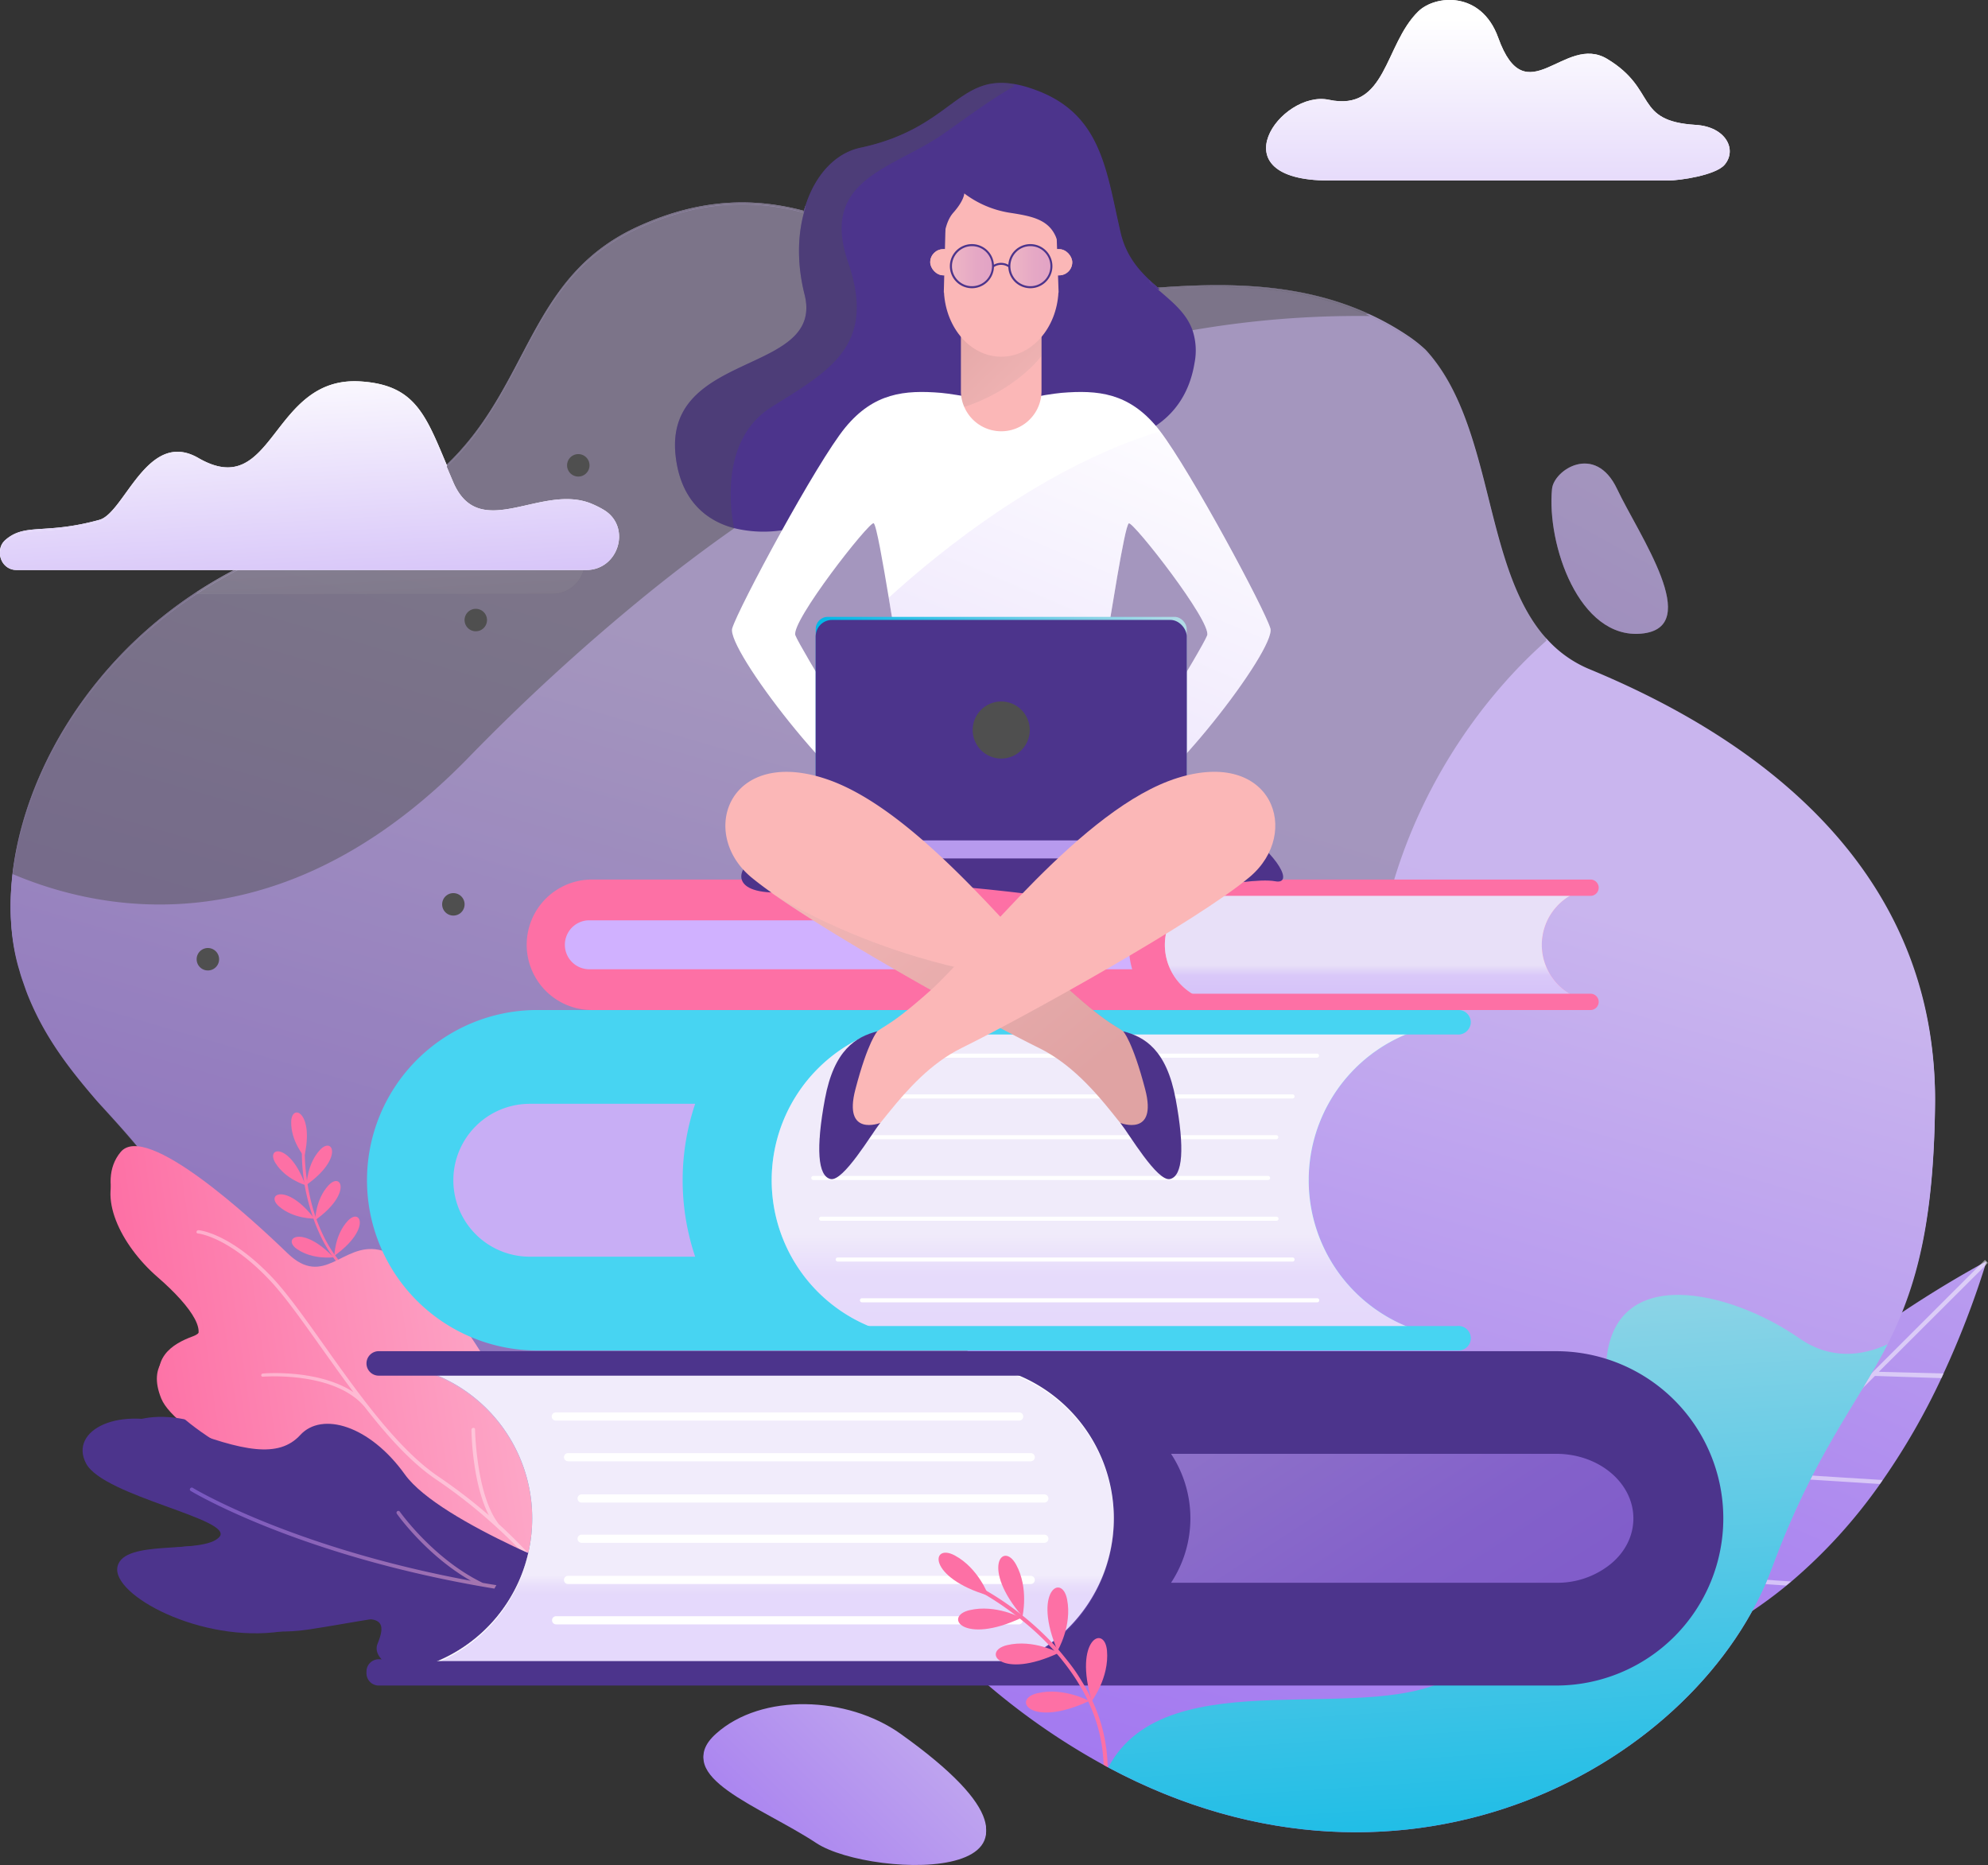 <svg xmlns="http://www.w3.org/2000/svg" xmlns:xlink="http://www.w3.org/1999/xlink" viewBox="0 0 760 712.88"><rect x="0" y="0" width="760" height="712.88" fill="#333333" stroke="none"/><defs><style>.cls-1{isolation:isolate;}.cls-2{fill:url(#linear-gradient);}.cls-3,.cls-30,.cls-43,.cls-9{fill:#4f4f4f;mix-blend-mode:screen;}.cls-3{opacity:0.3;}.cls-4{fill:#fd70a5;}.cls-5{fill:url(#linear-gradient-2);}.cls-15,.cls-18,.cls-6{fill:#fff;}.cls-6{opacity:0.38;}.cls-7{fill:#4c348c;}.cls-47,.cls-8{opacity:0.51;}.cls-8{fill:url(#linear-gradient-3);}.cls-9{opacity:0.48;}.cls-10,.cls-32,.cls-33,.cls-57,.cls-58{opacity:0.13;mix-blend-mode:multiply;}.cls-11{fill:url(#linear-gradient-4);}.cls-12{fill:url(#linear-gradient-5);}.cls-13{fill:url(#linear-gradient-6);}.cls-14{fill:url(#linear-gradient-7);}.cls-15{opacity:0.5;}.cls-16{fill:url(#linear-gradient-8);}.cls-17{fill:#e5e5e5;}.cls-19,.cls-41,.cls-42,.cls-51,.cls-61,.cls-62{opacity:0.25;}.cls-19{fill:url(#linear-gradient-9);}.cls-20,.cls-52{opacity:0.62;}.cls-20{fill:url(#linear-gradient-10);}.cls-21{fill:#47d4f2;}.cls-22,.cls-53{opacity:0.27;}.cls-22{fill:url(#linear-gradient-11);}.cls-23{fill:#c8aef5;}.cls-24,.cls-54{opacity:0.42;}.cls-24{fill:url(#linear-gradient-12);}.cls-25{fill:#d0b1ff;}.cls-26{fill:#4d338a;}.cls-27{fill:#b79aee;}.cls-28,.cls-55{opacity:0.26;}.cls-28{fill:url(#linear-gradient-13);}.cls-29{fill:url(#linear-gradient-14);}.cls-31{fill:#fbb7b7;}.cls-32{fill:url(#linear-gradient-15);}.cls-33{fill:url(#linear-gradient-16);}.cls-34{fill:url(#linear-gradient-17);}.cls-35{fill:url(#linear-gradient-18);}.cls-36{fill:url(#linear-gradient-19);}.cls-37{fill:url(#linear-gradient-20);}.cls-38{fill:url(#linear-gradient-21);}.cls-39{fill:url(#linear-gradient-22);}.cls-40{fill:url(#linear-gradient-23);}.cls-41{fill:url(#linear-gradient-24);}.cls-42{fill:url(#linear-gradient-25);}.cls-43{opacity:0.33;}.cls-44{fill:url(#linear-gradient-26);}.cls-45{fill:url(#linear-gradient-27);}.cls-46{fill:url(#linear-gradient-28);}.cls-47{fill:url(#linear-gradient-29);}.cls-48{fill:url(#linear-gradient-30);}.cls-49{fill:url(#linear-gradient-31);}.cls-50{fill:url(#linear-gradient-32);}.cls-51{fill:url(#linear-gradient-33);}.cls-52{fill:url(#linear-gradient-34);}.cls-53{fill:url(#linear-gradient-35);}.cls-54{fill:url(#linear-gradient-36);}.cls-55{fill:url(#linear-gradient-37);}.cls-56{fill:url(#linear-gradient-38);}.cls-57{fill:url(#linear-gradient-39);}.cls-58{fill:url(#linear-gradient-40);}.cls-59{fill:url(#linear-gradient-41);}.cls-60{fill:url(#linear-gradient-42);}.cls-61{fill:url(#linear-gradient-43);}.cls-62{fill:url(#linear-gradient-44);}</style><linearGradient id="linear-gradient" x1="403.16" y1="287.96" x2="241.07" y2="844.87" gradientUnits="userSpaceOnUse"><stop offset="0" stop-color="#c9b5ee"/><stop offset="0.59" stop-color="#a57cf0"/><stop offset="1" stop-color="#9868f2"/></linearGradient><linearGradient id="linear-gradient-2" x1="291.83" y1="760.29" x2="438.5" y2="760.29" gradientTransform="translate(-344.65 -179.85) rotate(-8.21)" gradientUnits="userSpaceOnUse"><stop offset="0" stop-color="#fd70a5"/><stop offset="1" stop-color="#fdaac9"/></linearGradient><linearGradient id="linear-gradient-3" x1="285.44" y1="423" x2="406.51" y2="423" gradientTransform="translate(-143.05 119.52) rotate(7.93)" gradientUnits="userSpaceOnUse"><stop offset="0" stop-color="#c974ee"/><stop offset="0" stop-color="#a179f2"/><stop offset="1" stop-color="#fdb6d0"/></linearGradient><linearGradient id="linear-gradient-4" x1="75.08" y1="207.1" x2="223.65" y2="207.1" gradientUnits="userSpaceOnUse"><stop offset="0" stop-color="#fff"/><stop offset="0.22" stop-color="#cecdcd"/><stop offset="1" stop-color="#231f20"/></linearGradient><linearGradient id="linear-gradient-5" x1="147.21" y1="181.71" x2="153.41" y2="291.02" xlink:href="#linear-gradient-4"/><linearGradient id="linear-gradient-6" x1="583.39" y1="756.68" x2="561.57" y2="426.28" gradientUnits="userSpaceOnUse"><stop offset="0" stop-color="#00b7e6"/><stop offset="0.39" stop-color="#46c5e6"/><stop offset="1" stop-color="#b3dce6"/></linearGradient><linearGradient id="linear-gradient-7" x1="623.76" y1="970.24" x2="614.89" y2="1235.34" gradientTransform="translate(-317.03 -335.95) rotate(-20.49)" gradientUnits="userSpaceOnUse"><stop offset="0" stop-color="#c9b5ee"/><stop offset="0.59" stop-color="#a57cf0"/><stop offset="0.66" stop-color="#a379f0"/><stop offset="1" stop-color="#9868f2"/></linearGradient><linearGradient id="linear-gradient-8" x1="788.34" y1="319.46" x2="535.87" y2="896.09" xlink:href="#linear-gradient"/><linearGradient id="linear-gradient-9" x1="285.4" y1="601.25" x2="285.4" y2="608.82" xlink:href="#linear-gradient"/><linearGradient id="linear-gradient-10" x1="442.32" y1="445.02" x2="607.52" y2="698.54" xlink:href="#linear-gradient"/><linearGradient id="linear-gradient-11" x1="426.29" y1="457.38" x2="426.29" y2="526.15" gradientUnits="userSpaceOnUse"><stop offset="0.2" stop-color="#c9b5ee"/><stop offset="0.42" stop-color="#a57cf0"/><stop offset="1" stop-color="#9868f2"/></linearGradient><linearGradient id="linear-gradient-12" x1="526.83" y1="364.39" x2="526.83" y2="383.09" xlink:href="#linear-gradient-11"/><linearGradient id="linear-gradient-13" x1="451.38" y1="143.61" x2="368.78" y2="338.43" gradientUnits="userSpaceOnUse"><stop offset="0" stop-color="#fff"/><stop offset="1" stop-color="#a57cf0"/><stop offset="1" stop-color="#9868f2"/></linearGradient><linearGradient id="linear-gradient-14" x1="311.85" y1="277.19" x2="453.68" y2="277.19" xlink:href="#linear-gradient-6"/><linearGradient id="linear-gradient-15" x1="281.1" y1="269.92" x2="405" y2="417.98" gradientUnits="userSpaceOnUse"><stop offset="0" stop-color="#fff"/><stop offset="0.8" stop-color="#4e4b4c"/><stop offset="1" stop-color="#231f20"/></linearGradient><linearGradient id="linear-gradient-16" x1="417.19" y1="174.52" x2="358.23" y2="115.04" xlink:href="#linear-gradient-4"/><linearGradient id="linear-gradient-17" x1="374.49" y1="633.45" x2="224.12" y2="784.69" xlink:href="#linear-gradient"/><linearGradient id="linear-gradient-18" x1="634.19" y1="176.43" x2="328.72" y2="733.34" xlink:href="#linear-gradient"/><linearGradient id="linear-gradient-19" x1="114.19" y1="134.43" x2="125.62" y2="335.99" xlink:href="#linear-gradient-13"/><linearGradient id="linear-gradient-20" x1="496.16" y1="689.27" x2="495.53" y2="679.7" xlink:href="#linear-gradient-6"/><linearGradient id="linear-gradient-21" x1="544.73" y1="667.97" x2="544.1" y2="658.4" xlink:href="#linear-gradient-6"/><linearGradient id="linear-gradient-22" x1="580.43" y1="686.41" x2="579.8" y2="676.84" xlink:href="#linear-gradient-6"/><linearGradient id="linear-gradient-23" x1="633.76" y1="644.01" x2="633.13" y2="634.44" xlink:href="#linear-gradient-6"/><linearGradient id="linear-gradient-24" x1="363.93" y1="101.05" x2="379.21" y2="101.05" xlink:href="#linear-gradient"/><linearGradient id="linear-gradient-25" x1="386.26" y1="101.05" x2="401.55" y2="101.05" xlink:href="#linear-gradient"/><linearGradient id="linear-gradient-26" x1="572.65" y1="7.27" x2="572.65" y2="235.08" xlink:href="#linear-gradient-13"/><linearGradient id="linear-gradient-27" x1="403.16" y1="288.65" x2="241.07" y2="845.56" xlink:href="#linear-gradient"/><linearGradient id="linear-gradient-28" x1="292.5" y1="758.51" x2="444.91" y2="758.51" xlink:href="#linear-gradient-2"/><linearGradient id="linear-gradient-29" x1="275.65" y1="425.05" x2="396.72" y2="425.05" xlink:href="#linear-gradient-3"/><linearGradient id="linear-gradient-30" x1="75.08" y1="207.78" x2="223.65" y2="207.78" xlink:href="#linear-gradient-4"/><linearGradient id="linear-gradient-31" x1="147.21" y1="182.39" x2="153.41" y2="291.71" xlink:href="#linear-gradient-4"/><linearGradient id="linear-gradient-32" x1="583.39" y1="757.36" x2="561.57" y2="426.96" xlink:href="#linear-gradient-6"/><linearGradient id="linear-gradient-33" x1="285.4" y1="601.93" x2="285.4" y2="609.5" xlink:href="#linear-gradient"/><linearGradient id="linear-gradient-34" x1="442.31" y1="445.71" x2="607.52" y2="699.22" xlink:href="#linear-gradient"/><linearGradient id="linear-gradient-35" x1="426.29" y1="458.06" x2="426.29" y2="526.83" xlink:href="#linear-gradient-11"/><linearGradient id="linear-gradient-36" x1="526.83" y1="365.07" x2="526.83" y2="383.77" xlink:href="#linear-gradient-11"/><linearGradient id="linear-gradient-37" x1="451.38" y1="144.3" x2="368.78" y2="339.11" xlink:href="#linear-gradient-13"/><linearGradient id="linear-gradient-38" x1="311.85" y1="277.88" x2="453.68" y2="277.88" xlink:href="#linear-gradient-6"/><linearGradient id="linear-gradient-39" x1="281.1" y1="270.61" x2="405" y2="418.66" xlink:href="#linear-gradient-15"/><linearGradient id="linear-gradient-40" x1="417.19" y1="175.2" x2="358.23" y2="115.72" xlink:href="#linear-gradient-4"/><linearGradient id="linear-gradient-41" x1="374.49" y1="634.14" x2="224.12" y2="785.38" xlink:href="#linear-gradient"/><linearGradient id="linear-gradient-42" x1="114.19" y1="135.11" x2="125.62" y2="336.68" xlink:href="#linear-gradient-13"/><linearGradient id="linear-gradient-43" x1="363.93" y1="101.74" x2="379.21" y2="101.74" xlink:href="#linear-gradient"/><linearGradient id="linear-gradient-44" x1="386.26" y1="101.74" x2="401.55" y2="101.74" xlink:href="#linear-gradient"/></defs><g class="cls-1"><g id="Layer_2" data-name="Layer 2"><g id="Layer_1-2" data-name="Layer 1"><path class="cls-2" d="M739.75,421.78c-.32,29.26-3.25,49.66-8,65.87a145.12,145.12,0,0,1-10.16,25.53c-1.65,3.21-3.37,6.32-5.18,9.43-11,19.12-24.54,37.87-37.87,73q-.59,1.51-1.17,3.09C650.2,672.45,539,736.58,423.69,674.92A262.39,262.39,0,0,1,377.9,643.6c-1.81-1.51-3.64-3.09-5.45-4.7-.09-.09-.23-.18-.32-.27-1.63-1.42-3.25-2.89-4.83-4.4-2.27-2.08-4.56-4.23-6.83-6.45,0,0-101.66-30.14-144.82-5.2a63.62,63.62,0,0,1-27.93,8.7c-.87.07-1.74.09-2.61.09-.62,0-1.26,0-1.9,0h-.05a59.8,59.8,0,0,1-8.1-.68c-1.21-.19-2.38-.39-3.57-.65a59.9,59.9,0,0,1-7-1.9.43.43,0,0,1-.16,0C147.06,622.39,131,609.48,117.66,592,101.17,570.31,89.89,540.45,85,509.65c-3.36-21.47-9.66-37.59-17.42-50.85-.07-.14-.16-.3-.25-.46-9-15.2-19.74-26.6-30.09-38C29,410.79,21.2,401.1,15,389.22c-1.58-3.07-3.07-6.27-4.42-9.64-.21-.57-.44-1.12-.64-1.69l-1.49-4.26c-.39-1.15-.73-2.27-1-3.3-.16-.48-.3-1-.44-1.47-3-10.69-3.68-22.8-2.15-35.48,6-49,45.29-106.91,115.42-128,30.89-9.32,48.38-23.35,60.44-38.79,22.6-29.05,26.06-63.05,63.18-80,24.29-11.1,44.94-10.92,63.46-6a16.74,16.74,0,0,1,.58-1.9c17.37,5.17,32.88,14.24,47.73,21.52,1.74.82,3.46,1.65,5.16,2.42,1.3.6,2.58,1.15,3.87,1.72a4.11,4.11,0,0,0,.61.25c3.12,1.33,6.23,2.48,9.32,3.48,7.4,2.34,14.77,3.6,22.28,3,2.59-.21,5.18-.44,7.81-.69,11.31-1.08,23-2.38,34.71-3.27,1,1,2.08,1.9,3.11,2.84,27.48-2.06,55.46-1.65,81.15,10.23a103,103,0,0,1,15.25,8.63,53,53,0,0,1,6,4.83s.09.07.12.12c11.65,12.66,17.21,30.43,21.95,48.63,5.54,21.48,9.92,43.55,21.66,58.71a35.51,35.51,0,0,0,2.61,3.06,45.14,45.14,0,0,0,16.56,11.7c43,17.84,116.52,57.36,129.8,138A161.89,161.89,0,0,1,739.75,421.78Z"/><path class="cls-3" d="M591.31,244.1C568.37,264.27,545,295.92,533,335.51c-.32,1-.62,2.06-.9,3.11s-.59,2.06-.84,3.11c-.58,2-1.1,4.08-1.56,6.14-1.9,8.29-7.17,19-15.27,31.28-.69,1-1.42,2.06-2.11,3.11s-1.44,2.06-2.2,3.11c-1.05,1.54-2.17,3.09-3.36,4.67s-2.32,3.09-3.53,4.67C477.38,428.26,435,469.65,383.62,506.15c-2.17,1.56-4.42,3.14-6.64,4.69s-4.58,3.14-6.87,4.68a1.82,1.82,0,0,1-.41.27c-2.34,1.58-4.67,3.16-7.05,4.67s-4.83,3.16-7.26,4.67c-41.46,26.29-87.35,48.38-134.24,60.63q-8.9,2.29-17.84,4.14c-5.17,1.08-10.32,2-15.5,2.8-8.9,1.35-17.86,2.33-26.76,2.88a251.46,251.46,0,0,1-40.53-.75C104,573.17,91.85,544.5,87,513.71c-3.71-23.52-10.8-40.78-19.41-54.91-.07-.14-.16-.3-.25-.46-9.14-14.88-20-26.33-30.09-38C29,410.79,21.2,401.1,15,389.22c-1.58-3.07-3.07-6.27-4.42-9.64-.21-.57-.44-1.12-.64-1.69l-1.49-4.26c-.39-1.15-.73-2.27-1-3.3-.16-.48-.3-1-.44-1.47-3-10.69-3.68-22.8-2.15-35.48,6-49,45.29-106.91,115.42-128,30.89-9.32,48.38-23.35,60.44-38.79,22.6-29.05,26.06-63.05,63.18-80,24.29-11.1,44.94-10.92,63.46-6,17.86,4.71,33.71,13.8,48.84,21.29,1.56.8,3.09,1.56,4.63,2.27a8.17,8.17,0,0,0,.94.45c1.55.74,3.11,1.45,4.67,2.11s3.2,1.37,4.8,2c9.51,3.71,18.92,6,28.56,5.17l4.6-.39c12.41-1.12,25.21-2.65,38.14-3.61,27.48-2.06,55.46-1.65,81.15,10.23a103,103,0,0,1,15.25,8.63,53,53,0,0,1,6,4.83s.09.07.12.12c11.65,12.66,17.21,30.43,21.95,48.63,5.54,21.48,9.92,43.55,21.66,58.71A35.51,35.51,0,0,0,591.31,244.1Z"/><path class="cls-4" d="M154.25,510.67A61.2,61.2,0,0,1,135,494.81c-.14-.14-.26-.3-.38-.42l0,0a62.73,62.73,0,0,1-3.72-5.08c-1-1.54-2-3.12-2.91-4.72s-1.88-3.43-2.7-5.18c-.55-1.09-1-2.16-1.5-3.28-.24-.5-.47-1-.68-1.54-.33-.81-.63-1.62-.94-2.42,0-.13-.11-.27-.16-.39A106.47,106.47,0,0,1,118.13,459h0c-.11-.5-.23-1-.35-1.45s-.22-1-.31-1.43c0-.19-.09-.39-.11-.57a113,113,0,0,1-2.09-14.12c-.07-1.14-.08-1.77-.08-1.83h-1.56c0,.07,0,.7.12,1.83A107.28,107.28,0,0,0,116,456.8c.09.39.17.8.27,1.23a113,113,0,0,0,4.37,14.49c0,.13.1.22.15.35.23.66.5,1.32.78,2,.14.34.27.72.45,1.08.72,1.73,1.51,3.46,2.4,5.2s1.74,3.44,2.73,5.12,1.88,3.13,3,4.64,2,2.93,3.19,4.38a10.12,10.12,0,0,1,.65.79,62,62,0,0,0,20.4,16.4Z"/><path class="cls-4" d="M115.05,443s-7.79-7.95-8.23-18.28S119.06,418.77,115.05,443Z"/><path class="cls-4" d="M117.28,458s-.56-11.12,6-19.14S136.31,442.51,117.28,458Z"/><path class="cls-4" d="M123.09,476.69s-.57-11.11,5.95-19.14S142.11,461.25,123.09,476.69Z"/><path class="cls-4" d="M134.62,495.11S134.06,484,140.57,476,153.65,479.66,134.62,495.11Z"/><path class="cls-4" d="M116.62,458.12s-10.87-2.42-16.86-10.85S106.82,435.66,116.62,458.12Z"/><path class="cls-4" d="M122.58,475.89s-11.09.95-19.34-5.29S106.48,457.41,122.58,475.89Z"/><path class="cls-4" d="M134.19,496s-10.92,2.18-19.81-3.1S116.14,479.45,134.19,496Z"/><path class="cls-5" d="M178.47,519.14c-9.27-14.77-24.24-34.92-37.59-37.61s-20.09,14.25-33.54,1.27-52.07-48.51-61.42-37.25.37,30.49,14.22,42.52,20.21,22.4,12.42,25.26-16.27,8.11-10.91,21.25,46.57,33.67,66.28,40.64,82.45,21,82.45,21S185.05,529.64,178.47,519.14Z"/><path class="cls-6" d="M195.7,592.91q-5.05-5.42-10.59-10.46c-8.34-10.62-8.73-34.65-8.75-34.88a.53.53,0,0,0-.66-.53.71.71,0,0,0-.67.67c0,.9.33,19.7,6.43,31.5A197.42,197.42,0,0,0,162.94,565c-14.93-10.06-29.36-30.35-42.07-48.27-6.92-9.77-13.45-19-19-24.88-15.4-16.32-26.72-17.49-27.17-17.52a.74.74,0,0,0-.81.55.53.53,0,0,0,.5.64c.14,0,11.32,1.18,26.41,17.17,5.52,5.83,12,15,18.94,24.76,3.83,5.39,7.82,11,11.9,16.47-12.85-8.58-33-6.93-33.29-6.87a.65.65,0,0,0-.67.64.57.57,0,0,0,.67.53c.24,0,26.22-2.13,37.35,11h0C144.11,550,153,559.88,162.06,566a192,192,0,0,1,22,17.27v0c3.21,2.92,6.29,5.93,9.31,9Z"/><path class="cls-7" d="M238.06,603.92s-59.81-22.22-73.28-41-31.72-24.1-40-15.08-22,6.18-45.65-2.82-42.91,1.11-36.22,13.72,57.24,21.37,50.88,28.16-36.45.42-38.88,11.25,32,29.4,62.72,24.76,42.6-9.54,36.72,4.67S212.32,656.33,238.06,603.92Z"/><path class="cls-8" d="M199,606.55C124.49,594.3,83.31,569.48,82.9,569.21a.64.64,0,0,1-.22-.93.7.7,0,0,1,1-.24c.38.26,37.95,22.88,106.31,35.52-17-9.68-28.18-25.43-28.29-25.62a.69.69,0,0,1,1.12-.82c.15.2,12.85,18.14,31.7,27.24,1.72.31,3.45.58,5.21.86Z"/><path class="cls-9" d="M523.68,120.12a371,371,0,0,0-67.83,5.42,384.74,384.74,0,0,0-57.69,14.74q-14.31,4.88-28.09,10.73c-.81.34-1.59.65-2.37,1a461.24,461.24,0,0,0-56.95,29.52q-15.42,9.36-30.07,19.7c-11.1,7.76-21.85,15.93-32.33,24.38a796.17,796.17,0,0,0-69.66,63.68c-64.53,66-129.86,62.71-173.84,44.1,4.52-37.18,28.3-79.57,70.23-107a172.88,172.88,0,0,1,45.19-21c15.74-4.74,28-10.73,37.84-17.49a99.76,99.76,0,0,0,22.6-21.29c22.6-29.05,26.06-63.06,63.18-80,24.29-11.1,44.95-10.91,63.47-6a17.31,17.31,0,0,1,.56-1.9c17.39,5.17,32.88,14.24,47.75,21.51q2.63,1.26,5.14,2.43c1.31.59,2.59,1.15,3.87,1.71a4,4,0,0,0,.62.25c3.12,1.34,6.24,2.5,9.32,3.49a57.49,57.49,0,0,0,22.29,3c2.59-.21,5.17-.43,7.79-.68,11.32-1.09,23-2.4,34.73-3.27,1,1,2.08,1.9,3.11,2.83C470,107.84,498,108.24,523.68,120.12Z"/><g class="cls-10"><path class="cls-11" d="M211.07,226.34h-136a172.88,172.88,0,0,1,45.19-21c15.74-4.74,28-10.73,37.84-17.49.69,1.59,1.38,3.24,2.12,5,10.13,23.37,33.82.12,53,8.26a38.85,38.85,0,0,1,4.52,2.27C228.5,209.73,223.54,226.34,211.07,226.34Z"/><path class="cls-12" d="M211.07,226.34h-136a172.88,172.88,0,0,1,45.19-21c15.74-4.74,28-10.73,37.84-17.49.69,1.59,1.38,3.24,2.12,5,10.13,23.37,33.82.12,53,8.26a38.85,38.85,0,0,1,4.52,2.27C228.5,209.73,223.54,226.34,211.07,226.34Z"/></g><path class="cls-7" d="M456.66,138.07c-2.06,12.59-8.57,19.82-14.8,24a41.15,41.15,0,0,1-13.25,5.58s-85.19,14.53-107.54,27A63.66,63.66,0,0,1,298.94,202a46.94,46.94,0,0,1-18.26-.81c-11.44-3-20.55-11.38-22.38-27.52-1.25-10.82,2.27-18.08,7.91-23.47,15.46-14.81,47.07-15.65,41.37-38.31-2.9-11.53-2.69-22.35-.22-31.36a17.31,17.31,0,0,1,.56-1.9c3.74-11.81,11.47-20.14,21-22.16,34.78-7.42,37.18-28.21,59-24.31a39.37,39.37,0,0,1,5.77,1.46c15.18,4.89,22.44,13.81,26.87,24.94,3.58,8.94,5.29,19.32,7.82,30.2,1.9,8.32,6.3,13.75,11.07,18.27,1,1,2.08,1.9,3.11,2.83,5.52,4.8,10.94,9,13.31,15.65A24.49,24.49,0,0,1,456.66,138.07Z"/><path class="cls-13" d="M721.61,513.17c-12,23.44-28.34,42.52-44.2,85.5C650.2,672.45,539,736.57,423.68,674.91c22.54-42.7,101.56-14,133.91-36,40.18-27.3,54-79.57,56.45-118.44s47.78-27.78,73.78-9.64C700,519.31,712.1,517.5,721.61,513.17Z"/><path class="cls-14" d="M705.69,379.63c0,.67.07,1.3.1,2a392.19,392.19,0,0,1-.62,50.21c0,.73-.06,1.46-.16,2.21a297.32,297.32,0,0,1-8.38,50.5,18.65,18.65,0,0,1-.52,2.05,225.66,225.66,0,0,1-21.3,53.2l0,0c-.44.84-.9,1.62-1.37,2.4-30.48,52.36-71.14,67.14-71.14,67.14,0-1.22.1-2.46.18-3.66,0-.81.1-1.67.14-2.47C605.13,564,617.06,526.57,632,493.84c.39-.9.84-1.83,1.25-2.74a456.9,456.9,0,0,1,24-44.74c.43-.77.89-1.47,1.33-2.2A481,481,0,0,1,703.65,382C705,380.43,705.69,379.63,705.69,379.63Z"/><path class="cls-15" d="M705.79,381.6,678.63,441l26.54-9.2c0,.73-.06,1.46-.16,2.21l-27.4,9.23-25,54.65,44-13.38a18.65,18.65,0,0,1-.52,2.05L651.66,500,627,554.1l47.8-14.31c-.44.84-.9,1.62-1.37,2.4l-47.41,14L603.26,606l-.82-.37-.82-.38,1-2.09,36.72-80.33-7.3-29c.39-.9.84-1.83,1.25-2.74l7.2,29.18,22.78-49.85-6-24.07c.43-.77.89-1.47,1.33-2.2l5.86,23.66L703.65,382l1.22-2.7,1.65.75Z"/><path class="cls-16" d="M759.44,482.16c-.19.56-.34,1.09-.53,1.65A342.78,342.78,0,0,1,743,525c-.25.59-.5,1.19-.81,1.78a262,262,0,0,1-22.44,39,17.4,17.4,0,0,1-1.06,1.53,198.76,198.76,0,0,1-33.92,37.25h0c-.62.56-1.24,1.06-1.87,1.56-41.2,33.72-79.23,33.38-79.23,33.38.4-1,.84-2,1.28-3,.28-.66.59-1.34.87-2,14.15-31.45,35.5-58.63,57.88-81,.59-.62,1.25-1.24,1.87-1.87A402.28,402.28,0,0,1,699,522.18c.59-.5,1.18-.94,1.78-1.4A423.71,423.71,0,0,1,757,483.43C758.6,482.59,759.44,482.16,759.44,482.16Z"/><path class="cls-15" d="M758.91,483.81l-40.65,40.55L743,525c-.25.59-.5,1.19-.81,1.78l-25.4-.84L679.36,563.2l40.34,2.52a17.4,17.4,0,0,1-1.06,1.53l-40.74-2.59-37,36.91,43.76,2.93c-.62.56-1.24,1.06-1.87,1.56l-43.36-3-34,34-.56-.56-.56-.56,1.43-1.44,55-54.82,2.93-26.16c.59-.62,1.25-1.24,1.87-1.87l-3,26.25,34.1-34L699,522.18c.59-.5,1.18-.94,1.78-1.4l-2.47,21.28L757,483.43l1.84-1.84,1.12,1.13Z"/><path class="cls-17" d="M654.13,579.69a59.29,59.29,0,0,1-59.22,59.23H145a59.23,59.23,0,0,0,0-118.45H594.91A59.22,59.22,0,0,1,654.13,579.69Z"/><path class="cls-7" d="M654.13,579.69a59.29,59.29,0,0,1-59.22,59.23H145a59.23,59.23,0,0,0,0-118.45H594.91A59.22,59.22,0,0,1,654.13,579.69Z"/><path class="cls-18" d="M425.81,579.69a59.29,59.29,0,0,1-59.22,59.23H145a59.23,59.23,0,0,0,0-118.45H366.59A59.22,59.22,0,0,1,425.81,579.69Z"/><path class="cls-19" d="M425.81,580.18a59.27,59.27,0,0,1-59.22,59.22H145A59.22,59.22,0,1,0,145,521H366.59A59.22,59.22,0,0,1,425.81,580.18Z"/><path class="cls-20" d="M624.43,579.69c0,6.57-3,12.76-8.63,17.42A32.39,32.39,0,0,1,595,604.34H447.68a44.76,44.76,0,0,0,0-49.3H595C611.26,555,624.43,566.11,624.43,579.69Z"/><path class="cls-7" d="M594.92,643.59H145a4.68,4.68,0,1,1,0-9.35H594.91a54.55,54.55,0,0,0,0-109.09H145a4.68,4.68,0,1,1,0-9.36H594.91a63.9,63.9,0,0,1,0,127.8Z"/><path class="cls-21" d="M500.31,450.44a60.36,60.36,0,0,0,57.29,60.31v.1H205.37a60.4,60.4,0,0,1,0-120.79H557.6v.1A60.36,60.36,0,0,0,500.31,450.44Z"/><path class="cls-18" d="M500.31,450.44a60.36,60.36,0,0,0,57.29,60.31v.1H355.4a60.4,60.4,0,1,1,0-120.79H557.6v.1A60.36,60.36,0,0,0,500.31,450.44Z"/><path class="cls-22" d="M500.31,450.44a60.36,60.36,0,0,0,57.29,60.31v.1H355.4a60.4,60.4,0,1,1,0-120.79H557.6v.1A60.36,60.36,0,0,0,500.31,450.44Z"/><path class="cls-18" d="M503.48,497.12H329.62a.78.78,0,1,1,0-1.56H503.48a.78.78,0,0,1,0,1.56Z"/><path class="cls-18" d="M494.13,481.53H320.27a.78.78,0,1,1,0-1.55H494.13a.78.78,0,1,1,0,1.55Z"/><path class="cls-18" d="M487.9,466H314a.78.78,0,0,1,0-1.56H487.9a.78.78,0,1,1,0,1.56Z"/><path class="cls-18" d="M484.78,450.36H310.92a.78.78,0,1,1,0-1.55H484.78a.78.78,0,1,1,0,1.55Z"/><path class="cls-18" d="M487.9,434.78H314a.78.78,0,0,1,0-1.56H487.9a.78.78,0,0,1,0,1.56Z"/><path class="cls-18" d="M494.13,419.19H320.27a.78.78,0,1,1,0-1.55H494.13a.78.78,0,1,1,0,1.55Z"/><path class="cls-18" d="M503.48,403.61H329.62a.78.78,0,0,1,0-1.56H503.48a.78.78,0,0,1,0,1.56Z"/><path class="cls-21" d="M557.6,515.52H205.37a65.07,65.07,0,0,1,0-130.13H557.6a4.67,4.67,0,0,1,4.67,4.67,4.8,4.8,0,0,1-5.35,4.68H205.37a55.72,55.72,0,0,0,0,111.43H556.94a4.74,4.74,0,0,1,5.33,4.58v.1A4.67,4.67,0,0,1,557.6,515.52Z"/><path class="cls-23" d="M202.53,479.68a29.23,29.23,0,0,1,0-58.45h63.23a91.64,91.64,0,0,0,0,58.45Z"/><path class="cls-4" d="M589.42,360.45A21.79,21.79,0,0,0,607.87,382v.28H226.79a21.82,21.82,0,0,1,0-43.64H607.87v.28A21.79,21.79,0,0,0,589.42,360.45Z"/><path class="cls-18" d="M589.42,360.45A21.79,21.79,0,0,0,607.87,382v.28H467.61a21.82,21.82,0,0,1,0-43.64H607.87v.28A21.79,21.79,0,0,0,589.42,360.45Z"/><path class="cls-24" d="M589.42,360.45A21.79,21.79,0,0,0,607.87,382v.28H467.61a21.82,21.82,0,0,1,0-43.64H607.87v.28A21.79,21.79,0,0,0,589.42,360.45Z"/><path class="cls-4" d="M607.87,385.39H226.79a24.94,24.94,0,1,1,0-49.87H607.87a3.12,3.12,0,1,1,0,6.23H226.79a18.7,18.7,0,0,0,0,37.4H607.87a3.12,3.12,0,1,1,0,6.24Z"/><path class="cls-25" d="M225,369.8a9.35,9.35,0,0,1,0-18.7H432.82a34.53,34.53,0,0,0,0,18.7Z"/><path class="cls-26" d="M321.12,289.27c-19.56,16.15-27.76,32.9-35.72,40.7-4.37,4.29-4.21,14.6,27.79,8.66s86.56,4.09,105.26,4.92,57.54-9.56,69.1-7.42c13.83,2.56-20.93-43.36-89.75-41.8S321.12,289.27,321.12,289.27Z"/><rect class="cls-27" x="310.29" y="320.44" width="129.65" height="7.01"/><path class="cls-18" d="M427.81,309.23l3.74-16.74s28-45.19,29.93-50.28-28.3-43.63-29.93-42.85-7.1,37-9,47.53-39.74,4.68-39.74,4.68S345,257.43,343,246.89c-.75-3.9-1.93-11.28-3.24-19.11-2.25-13.34-4.77-27.93-5.8-28.42-1.65-.78-31.89,37.81-29.92,42.85S334,292.49,334,292.49l3.74,16.74c-16.52-5.27-60.16-61.93-57.82-69.73s32.32-63.52,43.23-76.77,22.67-14.4,36.63-13.25c5.83.5,23,3.9,23,3.9s17.18-3.4,23-3.9c14-1.15,25.71,0,36.62,13.25.34.44.72.9,1.12,1.43,11.72,15.4,39.87,67.8,42.14,75.34C488,247.3,444.33,304,427.81,309.23Z"/><path class="cls-28" d="M427.81,309.23l3.74-16.74s28-45.19,29.93-50.28-28.3-43.63-29.93-42.85-7.1,37-9,47.53-39.74,4.68-39.74,4.68S345,257.43,343,246.89c-.75-3.9-1.93-11.28-3.24-19.11,20.45-18.61,59.72-50.15,103.7-63.62,11.72,15.4,39.87,67.8,42.14,75.34C488,247.3,444.33,304,427.81,309.23Z"/><rect class="cls-7" x="311.85" y="236.28" width="141.82" height="84.16" rx="6.23"/><rect class="cls-29" x="311.85" y="235.11" width="141.82" height="84.16" rx="4.58"/><rect class="cls-7" x="311.85" y="236.28" width="141.82" height="84.16" rx="6.23"/><circle class="cls-30" cx="382.76" cy="278.36" r="10.91"/><path class="cls-31" d="M439.33,437.34c-2.55,1.43-6.11-2.62-11-8.73,0,0-.06,0-.06-.06s0,0-.07-.07c-7-8.79-17-21.69-30.95-28.55-21.19-10.41-76.36-41-102.24-59.28,0,0,0,0,0-.07l0,0c-3.12-2.21-5.83-4.27-8-6.08-18.14-15.33-10.28-43.63,18.89-39.77a51.75,51.75,0,0,1,8.79,2c34.23,10.7,72.32,59.66,91.52,78.49,1.12,1.09,2.15,2.09,3.14,3,17.93,16,18.08,12.56,22.6,17.93C446.72,413.55,445.57,433.81,439.33,437.34Z"/><path class="cls-32" d="M439.33,437.34c-2.55,1.43-6.11-2.62-11-8.73,0,0-.06,0-.06-.06s0,0-.07-.07c-7-8.79-17-21.69-30.95-28.55-21.19-10.41-76.36-41-102.24-59.28,0,0,0,0,0-.07,1.5,1,46.48,30.52,111.19,34.57,1.12,1.09,2.15,2.09,3.14,3,17.93,16,18.08,12.56,22.6,17.93C446.72,413.55,445.57,433.81,439.33,437.34Z"/><path class="cls-26" d="M429.4,393.53c8.17,2.11,16.55,7,20.05,25.87s2.73,29.42-2.14,30.59-15.72-17.31-19-21.43c0,0,14.3,5.54,9.49-12.86S429.4,393.53,429.4,393.53Z"/><path class="cls-31" d="M398.16,126v22.78a15.39,15.39,0,0,1-29.52,6.11,14.83,14.83,0,0,1-1.28-6.11V126Z"/><path class="cls-33" d="M398.16,126v9.44C387.84,148,373,153.47,368.64,154.87a14.83,14.83,0,0,1-1.28-6.11V126Z"/><rect class="cls-31" x="355.62" y="94.55" width="54.29" height="10" rx="4.99"/><path class="cls-34" d="M344.23,662.7c-20.17-14.37-53-15.74-70.51,0s17.17,27.1,38.31,41.09S425.23,720.4,344.23,662.7Z"/><path class="cls-35" d="M593.33,186.91c-2.06,21.1,10.32,57.56,34.22,55.28s-1-37.62-9.35-55.28S594,179.63,593.33,186.91Z"/><path class="cls-3" d="M593.33,186.91c-2.06,21.1,10.32,57.56,34.22,55.28s-1-37.62-9.35-55.28S594,179.63,593.33,186.91Z"/><path class="cls-18" d="M6.29,217.2h217.8c12.47,0,17.42-16.6,6.71-23a38.09,38.09,0,0,0-4.52-2.28c-19.22-8.12-42.92,15.1-53-8.28s-12.92-36.45-35.58-37.85c-34.27-2.11-32.71,46.13-61.86,29.28-19.51-11.28-28.19,21-37.86,23.64-20.78,5.74-28.24,1.07-35.86,7.63C-2.22,210.06.6,217.2,6.29,217.2Z"/><path class="cls-36" d="M6.29,217.2h217.8c12.47,0,17.42-16.6,6.71-23a38.09,38.09,0,0,0-4.52-2.28c-19.22-8.12-42.92,15.1-53-8.28s-12.92-36.45-35.58-37.85c-34.27-2.11-32.71,46.13-61.86,29.28-19.51-11.28-28.19,21-37.86,23.64-20.78,5.74-28.24,1.07-35.86,7.63C-2.22,210.06.6,217.2,6.29,217.2Z"/><path class="cls-30" d="M612.16,303.68a4.29,4.29,0,1,1-4.29-4.29A4.29,4.29,0,0,1,612.16,303.68Z"/><path class="cls-30" d="M650.67,397.81a4.29,4.29,0,1,1-4.29-4.28A4.29,4.29,0,0,1,650.67,397.81Z"/><path class="cls-30" d="M530.93,454.74a4.29,4.29,0,1,1-4.29-4.28A4.29,4.29,0,0,1,530.93,454.74Z"/><path class="cls-30" d="M177.61,345a4.29,4.29,0,1,1-4.29-4.29A4.29,4.29,0,0,1,177.61,345Z"/><path class="cls-30" d="M186.18,236.28a4.29,4.29,0,1,1-4.29-4.29A4.29,4.29,0,0,1,186.18,236.28Z"/><path class="cls-30" d="M225.37,177.18a4.29,4.29,0,1,1-4.28-4.29A4.29,4.29,0,0,1,225.37,177.18Z"/><circle class="cls-30" cx="79.47" cy="365.97" r="4.29"/><path class="cls-30" d="M588.7,497.68a4.29,4.29,0,1,1-4.29-4.29A4.29,4.29,0,0,1,588.7,497.68Z"/><path class="cls-30" d="M597.39,450.46a4.29,4.29,0,1,1-4.28-4.29A4.28,4.28,0,0,1,597.39,450.46Z"/><path class="cls-31" d="M332.89,396c4.53-5.37,4.68-1.95,22.6-17.93s58.44-70.13,94.68-81.43,47.53,21,27.66,37.8-86.5,53.76-110.26,65.45-35.85,40.91-42.08,37.41S318.09,413.56,332.89,396Z"/><path class="cls-26" d="M335.41,393.53c-8.17,2.11-16.55,7-20.05,25.87s-2.73,29.42,2.14,30.59,15.72-17.31,19-21.43c0,0-14.3,5.54-9.49-12.86S335.41,393.53,335.41,393.53Z"/><path class="cls-18" d="M389.49,542.29H212.6a1.56,1.56,0,0,1,0-3.12H389.49a1.56,1.56,0,0,1,0,3.12Z"/><path class="cls-18" d="M394.05,557.87H217.16a1.56,1.56,0,1,1,0-3.11H394.05a1.56,1.56,0,1,1,0,3.11Z"/><path class="cls-18" d="M399.25,573.65H222.35a1.56,1.56,0,0,1,0-3.11h176.9a1.56,1.56,0,0,1,0,3.11Z"/><path class="cls-18" d="M399.25,589H222.35a1.56,1.56,0,0,1,0-3.11h176.9a1.56,1.56,0,0,1,0,3.11Z"/><path class="cls-18" d="M394.05,604.78H217.16a1.56,1.56,0,0,1,0-3.12H394.05a1.56,1.56,0,0,1,0,3.12Z"/><path class="cls-18" d="M389.49,620.21H212.6a1.56,1.56,0,1,1,0-3.11H389.49a1.56,1.56,0,1,1,0,3.11Z"/><circle class="cls-37" cx="495.85" cy="684.66" r="2.86"/><path class="cls-38" d="M547.28,663.36a2.86,2.86,0,1,1-2.85-2.86A2.85,2.85,0,0,1,547.28,663.36Z"/><path class="cls-39" d="M583,681.8a2.86,2.86,0,1,1-2.85-2.85A2.85,2.85,0,0,1,583,681.8Z"/><path class="cls-40" d="M636.32,639.4a2.86,2.86,0,1,1-2.86-2.85A2.86,2.86,0,0,1,636.32,639.4Z"/><path class="cls-18" d="M578.19,361.64H457.41a.78.78,0,1,1,0-1.56H578.19a.78.78,0,1,1,0,1.56Z"/><path class="cls-18" d="M578.19,354H457.41a.78.78,0,1,1,0-1.56H578.19a.78.78,0,1,1,0,1.56Z"/><path class="cls-18" d="M578.19,369.19H457.41a.78.78,0,1,1,0-1.56H578.19a.78.78,0,1,1,0,1.56Z"/><rect class="cls-31" x="355.62" y="94.55" width="54.29" height="10" rx="4.99"/><path class="cls-31" d="M403.35,72.62l1.35,38.49h-.06c-.75,13.71-10.26,24.56-21.88,24.56s-21.1-10.85-21.88-24.56h-.07l1-38.68Z"/><path class="cls-41" d="M379.21,101.05a7.64,7.64,0,1,1-7.64-7.64A7.65,7.65,0,0,1,379.21,101.05Z"/><path class="cls-7" d="M371.57,93.41a7.65,7.65,0,1,1-7.64,7.64,7.64,7.64,0,0,1,7.64-7.64m0-.78a8.42,8.42,0,1,0,8.42,8.42,8.43,8.43,0,0,0-8.42-8.42Z"/><path class="cls-42" d="M401.55,101.05a7.65,7.65,0,1,1-7.64-7.64A7.65,7.65,0,0,1,401.55,101.05Z"/><path class="cls-7" d="M393.91,93.41a7.65,7.65,0,1,1-7.65,7.64,7.64,7.64,0,0,1,7.65-7.64m0-.78a8.42,8.42,0,1,0,8.42,8.42,8.44,8.44,0,0,0-8.42-8.42Z"/><path class="cls-7" d="M385.4,101.38a4.81,4.81,0,0,0-5.39,0l-.47-.62a5.61,5.61,0,0,1,6.3,0Z"/><path class="cls-7" d="M404.7,70.21v23.1c-2-10-9.44-11.25-19.07-12.75a38.86,38.86,0,0,1-17-7.32s0,2.65-4.15,7.32c-2.37,2.65-3.27,6.7-3.65,9.76V70.21Z"/><path class="cls-43" d="M387.9,32.19c-9.72,5.45-19,12.56-27.43,18.42-19,13.24-47.25,17.08-36.25,48.93S317.14,141,295,154.87s-14.3,46.35-14.3,46.35c-11.44-3-20.55-11.38-22.38-27.52-1.25-10.82,2.27-18.08,7.91-23.47,15.46-14.81,47.07-15.65,41.37-38.31-2.9-11.53-2.69-22.35-.22-31.36a17.31,17.31,0,0,1,.56-1.9c3.74-11.81,11.47-20.14,21-22.16C363.71,49.08,366.11,28.29,387.9,32.19Z"/><path class="cls-18" d="M508,69H637.72c4.5,0,18.13-2,21.56-6,4.91-5.72.56-14.55-11-15.26-23.82-1.46-14.47-13.5-33.83-25.2-16.43-9.93-31,21.65-41.7-8.15C566.28-3.57,548.64-2,542.13,4.43c-13,12.77-12,38.41-34.1,33.71C489.66,34.24,464.72,69,508,69Z"/><path class="cls-44" d="M508,69H637.72c4.5,0,18.13-2,21.56-6,4.91-5.72.56-14.55-11-15.26-23.82-1.46-14.47-13.5-33.83-25.2-16.43-9.93-31,21.65-41.7-8.15C566.28-3.57,548.64-2,542.13,4.43c-13,12.77-12,38.41-34.1,33.71C489.66,34.24,464.72,69,508,69Z"/><path class="cls-4" d="M423.45,674.79a61.87,61.87,0,0,0-5.92-25.49c-.16-.31-.31-.63-.44-.94-.81-1.65-1.65-3.24-2.55-4.77s-1.91-3.18-2.9-4.67-2.25-3.18-3.43-4.68-2.4-3-3.65-4.42c-.25-.32-.53-.6-.78-.88-.47-.53-.93-1.06-1.43-1.56a3.33,3.33,0,0,1-.25-.28,113.82,113.82,0,0,0-11.16-10.22c-.34-.28-.69-.53-1-.78a105.84,105.84,0,0,0-12.84-8.73c-1-.59-1.53-.87-1.59-.9l-.69,1.4c.07,0,.63.31,1.63.87a111.79,111.79,0,0,1,11.81,8,4.22,4.22,0,0,1,.47.34c.37.28.74.59,1.15.9s.75.63,1.15.94v0a103.82,103.82,0,0,1,9.79,9l.28.31c.59.62,1.19,1.25,1.78,1.9.37.41.75.84,1.09,1.28.81.9,1.56,1.81,2.31,2.77,1.21,1.5,2.36,3.06,3.49,4.68s2.05,3.05,3,4.67a62.31,62.31,0,0,1,3,5.55h0c.06.16.16.34.22.53a61,61,0,0,1,5.92,24.25Z"/><path class="cls-4" d="M377.89,609.22s-3.78-10.47-12.9-15.35S354.37,602.33,377.89,609.22Z"/><path class="cls-4" d="M390.44,617.74s-9.77-5.34-19.82-3S368.27,628.18,390.44,617.74Z"/><path class="cls-4" d="M404.81,631.1s-9.78-5.34-19.83-3S382.63,641.53,404.81,631.1Z"/><path class="cls-4" d="M416.39,649.48s-9.77-5.33-19.83-2.94S394.22,659.92,416.39,649.48Z"/><path class="cls-4" d="M390.88,617.21s2.53-10.84-2.46-19.89S374.9,598.63,390.88,617.21Z"/><path class="cls-4" d="M404.3,630.29s5.67-9.58,3.63-19.71S394.64,607.77,404.3,630.29Z"/><path class="cls-4" d="M417.4,649.49s6.7-8.89,5.8-19.19S410.3,626,417.4,649.49Z"/><path class="cls-45" d="M739.75,422.46c-.32,29.26-3.25,49.66-8,65.87a145.12,145.12,0,0,1-10.16,25.53c-1.65,3.21-3.37,6.32-5.18,9.44-11,19.12-24.54,37.87-37.87,73q-.59,1.5-1.17,3.09C650.2,673.13,539,737.26,423.69,675.6a261.84,261.84,0,0,1-45.79-31.32c-1.81-1.51-3.64-3.09-5.45-4.69-.09-.09-.23-.19-.32-.28-1.63-1.42-3.25-2.88-4.83-4.39-2.27-2.09-4.56-4.24-6.83-6.46,0,0-101.66-30.13-144.82-5.2a63.49,63.49,0,0,1-27.93,8.7c-.87.07-1.74.09-2.61.09-.62,0-1.26,0-1.9,0h-.05a61.48,61.48,0,0,1-8.1-.69c-1.21-.18-2.38-.39-3.57-.64a59.9,59.9,0,0,1-7-1.9.36.36,0,0,1-.16-.05c-17.26-5.72-33.36-18.64-46.66-36.15C101.17,571,89.89,541.13,85,510.34c-3.36-21.48-9.66-37.6-17.42-50.85-.07-.14-.16-.3-.25-.46-9-15.21-19.74-26.61-30.09-38C29,411.47,21.2,401.79,15,389.9c-1.58-3.06-3.07-6.27-4.42-9.64-.21-.57-.44-1.12-.64-1.69-.51-1.44-1-2.88-1.49-4.26-.39-1.14-.73-2.27-1-3.3-.16-.48-.3-1-.44-1.46-3-10.69-3.68-22.81-2.15-35.49,6-48.95,45.29-106.9,115.42-128,30.89-9.31,48.38-23.35,60.44-38.78,22.6-29.06,26.06-63.06,63.18-80,24.29-11.11,44.94-10.92,63.46-6a18.09,18.09,0,0,1,.58-1.9c17.37,5.17,32.88,14.24,47.73,21.52,1.74.83,3.46,1.65,5.16,2.43,1.3.59,2.58,1.14,3.87,1.72a5.56,5.56,0,0,0,.61.25c3.12,1.33,6.23,2.47,9.32,3.48,7.4,2.33,14.77,3.59,22.28,3,2.59-.2,5.18-.43,7.81-.69,11.31-1.07,23-2.38,34.71-3.27,1,1,2.08,1.9,3.11,2.84,27.48-2.06,55.46-1.65,81.15,10.23a103.11,103.11,0,0,1,15.25,8.64,52,52,0,0,1,6,4.83,1.1,1.1,0,0,1,.12.11C556.74,147,562.3,164.81,567,183c5.54,21.48,9.92,43.55,21.66,58.71a37.22,37.22,0,0,0,2.61,3.07,45.25,45.25,0,0,0,16.56,11.7c43,17.83,116.52,57.35,129.8,138A161.77,161.77,0,0,1,739.75,422.46Z"/><path class="cls-3" d="M591.31,244.79C568.37,265,545,296.6,533,336.19c-.32,1-.62,2.06-.9,3.11s-.59,2.06-.84,3.12q-.87,3-1.56,6.13c-1.9,8.29-7.17,19-15.27,31.28-.69,1-1.42,2.06-2.11,3.11s-1.44,2.06-2.2,3.12q-1.58,2.29-3.36,4.67c-1.12,1.53-2.32,3.09-3.53,4.67C477.38,428.94,435,470.34,383.62,506.83c-2.17,1.56-4.42,3.14-6.64,4.7s-4.58,3.13-6.87,4.67a1.82,1.82,0,0,1-.41.27c-2.34,1.58-4.67,3.16-7.05,4.67s-4.83,3.16-7.26,4.68C313.93,552.1,268,574.2,221.15,586.44c-5.93,1.54-11.88,2.91-17.84,4.15-5.17,1.07-10.32,2-15.5,2.79-8.9,1.35-17.86,2.34-26.76,2.89a252.61,252.61,0,0,1-40.53-.76C104,573.85,91.85,545.19,87,514.39c-3.71-23.51-10.8-40.78-19.41-54.9-.07-.14-.16-.3-.25-.46-9.14-14.89-20-26.33-30.09-38C29,411.47,21.2,401.79,15,389.9c-1.58-3.06-3.07-6.27-4.42-9.64-.21-.57-.44-1.12-.64-1.69-.51-1.44-1-2.88-1.49-4.26-.39-1.14-.73-2.27-1-3.3-.16-.48-.3-1-.44-1.46-3-10.69-3.68-22.81-2.15-35.49,6-48.95,45.29-106.9,115.42-128,30.89-9.31,48.38-23.35,60.44-38.78,22.6-29.06,26.06-63.06,63.18-80,24.29-11.11,44.94-10.92,63.46-6,17.86,4.72,33.71,13.81,48.84,21.29,1.56.8,3.09,1.56,4.63,2.27a10.27,10.27,0,0,0,.94.46c1.55.73,3.11,1.44,4.67,2.1s3.2,1.38,4.8,2c9.51,3.71,18.92,6,28.56,5.18,1.51-.14,3.06-.26,4.6-.39,12.41-1.12,25.21-2.66,38.14-3.62,27.48-2.06,55.46-1.65,81.15,10.23a103.11,103.11,0,0,1,15.25,8.64,52,52,0,0,1,6,4.83,1.1,1.1,0,0,1,.12.11C556.74,147,562.3,164.81,567,183c5.54,21.48,9.92,43.55,21.66,58.71A37.22,37.22,0,0,0,591.31,244.79Z"/><path class="cls-4" d="M141,491.86a43.3,43.3,0,0,1-12.94-12.1c-.09-.1-.17-.23-.25-.32v0c-.88-1.23-1.67-2.49-2.4-3.76s-1.29-2.3-1.85-3.48-1.17-2.51-1.68-3.78c-.33-.8-.63-1.58-.91-2.4-.15-.36-.29-.74-.41-1.12-.2-.59-.38-1.17-.56-1.76,0-.09-.07-.19-.09-.28a75.69,75.69,0,0,1-2.17-9.19h0c-.05-.36-.11-.7-.18-1s-.11-.69-.15-1a2,2,0,0,1-.05-.41,78.94,78.94,0,0,1-.85-10.1c0-.81,0-1.25,0-1.3l-1.11-.07c0,.05,0,.5,0,1.3a73.86,73.86,0,0,0,.93,11c0,.28.08.58.13.89A81.11,81.11,0,0,0,119,463.33l.09.25c.13.48.3,1,.46,1.43.09.25.17.52.27.79.44,1.25.92,2.52,1.47,3.79s1.08,2.51,1.7,3.75,1.2,2.3,1.88,3.42,1.32,2.16,2.06,3.24c.15.18.29.39.43.59A43.88,43.88,0,0,0,141,493.13Z"/><path class="cls-4" d="M116.32,442.13s-5.16-6-5-13.32S120.25,425.19,116.32,442.13Z"/><path class="cls-4" d="M117.22,452.86s.11-7.9,5.08-13.29S131.4,442.78,117.22,452.86Z"/><path class="cls-4" d="M120.49,466.39s.1-7.9,5.08-13.29S134.66,456.31,120.49,466.39Z"/><path class="cls-4" d="M127.83,480s.1-7.9,5.08-13.29S142,469.87,127.83,480Z"/><path class="cls-4" d="M116.75,453s-7.59-2.21-11.45-8.45S110.82,436.6,116.75,453Z"/><path class="cls-4" d="M120.17,465.8s-7.9.17-13.46-4.62S109.6,452,120.17,465.8Z"/><path class="cls-4" d="M127.48,480.58s-7.83,1.05-13.88-3.09S115.45,468,127.48,480.58Z"/><path class="cls-46" d="M183.79,516.82c-9.62-15.36-25.18-36.29-39-39.09s-20.89,14.81-34.86,1.32-54.1-50.4-63.81-38.7.38,31.67,14.77,44.18,21,23.27,12.91,26.24-16.91,8.43-11.34,22.08,48.38,35,68.87,42.24S217,596.93,217,596.93,190.63,527.72,183.79,516.82Z"/><path class="cls-6" d="M201.7,593.46q-5.25-5.61-11-10.87c-8.66-11-9.07-36-9.09-36.24a.55.55,0,0,0-.69-.55.74.74,0,0,0-.69.7c0,.93.34,20.47,6.68,32.73a204,204,0,0,0-19.25-14.78c-15.51-10.45-30.5-31.53-43.71-50.15-7.19-10.15-14-19.73-19.75-25.86-16-16.95-27.76-18.17-28.23-18.2a.78.78,0,0,0-.85.57.55.55,0,0,0,.52.67c.15,0,11.77,1.22,27.45,17.84,5.74,6.06,12.48,15.61,19.68,25.73,4,5.59,8.12,11.43,12.36,17.11-13.35-8.91-34.34-7.2-34.59-7.14a.67.67,0,0,0-.69.66.58.58,0,0,0,.69.55c.25,0,27.24-2.2,38.81,11.48h0c8.71,11.21,17.92,21.44,27.36,27.79a200,200,0,0,1,22.84,18v0c3.34,3,6.54,6.17,9.67,9.38Z"/><path class="cls-7" d="M228.08,604.6s-59.81-22.21-73.29-41-31.72-24.11-40-15.08-22,6.17-45.65-2.83-42.92,1.11-36.22,13.73,57.24,21.36,50.88,28.15-36.45.43-38.88,11.25,32,29.41,62.72,24.77,42.6-9.55,36.72,4.66S202.34,657,228.08,604.6Z"/><path class="cls-47" d="M189,607.23C114.51,595,73.33,570.16,72.91,569.9a.65.65,0,0,1-.21-.93.71.71,0,0,1,1-.25c.38.26,38,22.88,106.31,35.52-17-9.67-28.18-25.43-28.29-25.62a.69.69,0,0,1,1.12-.81c.14.19,12.85,18.13,31.7,27.23,1.72.31,3.45.59,5.21.87Z"/><path class="cls-9" d="M523.68,120.8a371,371,0,0,0-67.83,5.42A383.56,383.56,0,0,0,398.16,141q-14.31,4.86-28.09,10.72c-.81.34-1.59.65-2.37,1a459.88,459.88,0,0,0-56.95,29.52q-15.42,9.34-30.07,19.7c-11.1,7.76-21.85,15.92-32.33,24.37A796.17,796.17,0,0,0,178.69,290c-64.53,66-129.86,62.72-173.84,44.11,4.52-37.19,28.3-79.58,70.23-107a172.58,172.58,0,0,1,45.19-21c15.74-4.74,28-10.72,37.84-17.49a99.54,99.54,0,0,0,22.6-21.29c22.6-29.05,26.06-63.05,63.18-80,24.29-11.1,44.95-10.91,63.47-6a17.48,17.48,0,0,1,.56-1.91c17.39,5.18,32.88,14.25,47.75,21.51q2.63,1.26,5.14,2.43c1.31.6,2.59,1.16,3.87,1.72.22.09.4.18.62.25,3.12,1.34,6.24,2.49,9.32,3.49a57.68,57.68,0,0,0,22.29,3c2.59-.22,5.17-.44,7.79-.69,11.32-1.09,23-2.4,34.73-3.27,1,1,2.08,1.9,3.11,2.84C470,108.52,498,108.92,523.68,120.8Z"/><g class="cls-10"><path class="cls-48" d="M211.07,227h-136a172.58,172.58,0,0,1,45.19-21c15.74-4.74,28-10.72,37.84-17.49.69,1.59,1.38,3.24,2.12,5,10.13,23.38,33.82.12,53,8.26a40.49,40.49,0,0,1,4.52,2.27C228.5,210.41,223.54,227,211.07,227Z"/><path class="cls-49" d="M211.07,227h-136a172.58,172.58,0,0,1,45.19-21c15.74-4.74,28-10.72,37.84-17.49.69,1.59,1.38,3.24,2.12,5,10.13,23.38,33.82.12,53,8.26a40.49,40.49,0,0,1,4.52,2.27C228.5,210.41,223.54,227,211.07,227Z"/></g><path class="cls-7" d="M456.66,138.75c-2.06,12.6-8.57,19.83-14.8,24a41.15,41.15,0,0,1-13.25,5.58s-85.19,14.52-107.54,27a63.47,63.47,0,0,1-22.13,7.36,47.13,47.13,0,0,1-18.26-.81c-11.44-3-20.55-11.38-22.38-27.53-1.25-10.81,2.27-18.08,7.91-23.47,15.46-14.81,47.07-15.65,41.37-38.31-2.9-11.53-2.69-22.35-.22-31.35a17.48,17.48,0,0,1,.56-1.91c3.74-11.81,11.47-20.13,21-22.16,34.78-7.42,37.18-28.21,59-24.31a40.69,40.69,0,0,1,5.77,1.46c15.18,4.9,22.44,13.81,26.87,24.94,3.58,8.95,5.29,19.33,7.82,30.2,1.9,8.33,6.3,13.75,11.07,18.27,1,1,2.08,1.9,3.11,2.84,5.52,4.8,10.94,9,13.31,15.64A24.49,24.49,0,0,1,456.66,138.75Z"/><path class="cls-50" d="M721.61,513.86c-12,23.44-28.34,42.51-44.2,85.5C650.2,673.14,539,737.25,423.68,675.6c22.54-42.7,101.56-14,133.91-36,40.18-27.31,54-79.58,56.45-118.45s47.78-27.77,73.78-9.63C700,520,712.1,518.19,721.61,513.86Z"/><path class="cls-17" d="M654.13,580.38a59.27,59.27,0,0,1-59.22,59.22H145a59.23,59.23,0,0,0,0-118.45H594.91A59.22,59.22,0,0,1,654.13,580.38Z"/><path class="cls-7" d="M654.13,580.38a59.27,59.27,0,0,1-59.22,59.22H145a59.23,59.23,0,0,0,0-118.45H594.91A59.22,59.22,0,0,1,654.13,580.38Z"/><path class="cls-18" d="M425.81,580.38a59.27,59.27,0,0,1-59.22,59.22H145a59.23,59.23,0,0,0,0-118.45H366.59A59.22,59.22,0,0,1,425.81,580.38Z"/><path class="cls-51" d="M425.81,580.86a59.29,59.29,0,0,1-59.22,59.23H145a59.23,59.23,0,0,0,0-118.45H366.59A59.22,59.22,0,0,1,425.81,580.86Z"/><path class="cls-52" d="M624.43,580.38c0,6.57-3,12.76-8.63,17.41A32.34,32.34,0,0,1,595,605H447.68a44.74,44.74,0,0,0,0-49.29H595C611.26,555.73,624.43,566.79,624.43,580.38Z"/><path class="cls-7" d="M594.92,644.28H145a4.68,4.68,0,1,1,0-9.35H594.91a54.55,54.55,0,0,0,0-109.1H145a4.68,4.68,0,1,1,0-9.35H594.91a63.9,63.9,0,0,1,0,127.8Z"/><path class="cls-21" d="M500.31,451.12a60.37,60.37,0,0,0,57.29,60.32v.09H205.37a60.39,60.39,0,0,1,0-120.78H557.6v.09A60.36,60.36,0,0,0,500.31,451.12Z"/><path class="cls-18" d="M500.31,451.12a60.37,60.37,0,0,0,57.29,60.32v.09H355.4a60.39,60.39,0,1,1,0-120.78H557.6v.09A60.36,60.36,0,0,0,500.31,451.12Z"/><path class="cls-53" d="M500.31,451.12a60.37,60.37,0,0,0,57.29,60.32v.09H355.4a60.39,60.39,0,1,1,0-120.78H557.6v.09A60.36,60.36,0,0,0,500.31,451.12Z"/><path class="cls-18" d="M503.48,497.8H329.62a.78.78,0,1,1,0-1.55H503.48a.78.78,0,1,1,0,1.55Z"/><path class="cls-18" d="M494.13,482.22H320.27a.78.78,0,0,1,0-1.56H494.13a.78.78,0,0,1,0,1.56Z"/><path class="cls-18" d="M487.9,466.63H314a.78.78,0,1,1,0-1.55H487.9a.78.78,0,1,1,0,1.55Z"/><path class="cls-18" d="M484.78,451.05H310.92a.78.78,0,1,1,0-1.56H484.78a.78.78,0,0,1,0,1.56Z"/><path class="cls-18" d="M487.9,435.46H314a.78.78,0,1,1,0-1.56H487.9a.78.78,0,1,1,0,1.56Z"/><path class="cls-18" d="M494.13,419.88H320.27a.78.78,0,1,1,0-1.56H494.13a.78.78,0,1,1,0,1.56Z"/><path class="cls-18" d="M503.48,404.29H329.62a.78.78,0,0,1,0-1.56H503.48a.78.78,0,0,1,0,1.56Z"/><path class="cls-21" d="M557.6,516.21H205.37a65.07,65.07,0,0,1,0-130.14H557.6a4.68,4.68,0,0,1,4.67,4.68,4.8,4.8,0,0,1-5.35,4.67H205.37a55.72,55.72,0,0,0,0,111.44H556.94a4.73,4.73,0,0,1,5.33,4.58v.09A4.68,4.68,0,0,1,557.6,516.21Z"/><path class="cls-23" d="M202.53,480.36a29.22,29.22,0,0,1,0-58.44h63.23a91.61,91.61,0,0,0,0,58.44Z"/><path class="cls-4" d="M589.42,361.14a21.78,21.78,0,0,0,18.45,21.53V383H226.79a21.82,21.82,0,1,1,0-43.63H607.87v.28A21.79,21.79,0,0,0,589.42,361.14Z"/><path class="cls-18" d="M589.42,361.14a21.78,21.78,0,0,0,18.45,21.53V383H467.61a21.82,21.82,0,1,1,0-43.63H607.87v.28A21.79,21.79,0,0,0,589.42,361.14Z"/><path class="cls-54" d="M589.42,361.14a21.78,21.78,0,0,0,18.45,21.53V383H467.61a21.82,21.82,0,1,1,0-43.63H607.87v.28A21.79,21.79,0,0,0,589.42,361.14Z"/><path class="cls-4" d="M607.87,386.07H226.79a24.94,24.94,0,1,1,0-49.87H607.87a3.12,3.12,0,1,1,0,6.23H226.79a18.71,18.71,0,0,0,0,37.41H607.87a3.12,3.12,0,1,1,0,6.23Z"/><path class="cls-25" d="M225,370.49a9.36,9.36,0,0,1,0-18.71H432.82a34.57,34.57,0,0,0,0,18.71Z"/><path class="cls-26" d="M321.12,290c-19.56,16.16-27.76,32.91-35.72,40.7-4.37,4.29-4.21,14.6,27.79,8.67s86.56,4.08,105.26,4.91,57.54-9.55,69.1-7.42c13.83,2.56-20.93-43.36-89.75-41.8S321.12,290,321.12,290Z"/><rect class="cls-27" x="310.29" y="321.12" width="129.65" height="7.01"/><path class="cls-18" d="M427.81,309.91l3.74-16.73s28-45.2,29.93-50.28-28.3-43.64-29.93-42.86-7.1,37-9,47.53-39.74,4.68-39.74,4.68S345,258.11,343,247.57c-.75-3.89-1.93-11.28-3.24-19.1C337.54,215.13,335,200.54,334,200c-1.65-.78-31.89,37.81-29.92,42.86S334,293.18,334,293.18l3.74,16.73c-16.52-5.26-60.16-61.93-57.82-69.72s32.32-63.53,43.23-76.78,22.67-14.4,36.63-13.24c5.83.5,23,3.89,23,3.89s17.18-3.39,23-3.89c14-1.16,25.71,0,36.62,13.24.34.44.72.91,1.12,1.44,11.72,15.4,39.87,67.79,42.14,75.34C488,248,444.33,304.65,427.81,309.91Z"/><path class="cls-55" d="M427.81,309.91l3.74-16.73s28-45.2,29.93-50.28-28.3-43.64-29.93-42.86-7.1,37-9,47.53-39.74,4.68-39.74,4.68S345,258.11,343,247.57c-.75-3.89-1.93-11.28-3.24-19.1,20.45-18.61,59.72-50.16,103.7-63.62,11.72,15.4,39.87,67.79,42.14,75.34C488,248,444.33,304.65,427.81,309.91Z"/><rect class="cls-7" x="311.85" y="236.96" width="141.82" height="84.16" rx="6.23"/><rect class="cls-56" x="311.85" y="235.8" width="141.82" height="84.16" rx="4.58"/><rect class="cls-7" x="311.85" y="236.96" width="141.82" height="84.16" rx="6.23"/><circle class="cls-30" cx="382.76" cy="279.04" r="10.91" transform="translate(-77.65 167.72) rotate(-22.5)"/><path class="cls-31" d="M439.33,438c-2.55,1.43-6.11-2.62-11-8.73,0,0-.06,0-.06-.06s0,0-.07-.06c-7-8.79-17-21.7-30.95-28.55-21.19-10.42-76.36-41-102.24-59.29,0,0,0,0,0-.06l0,0c-3.12-2.22-5.83-4.27-8-6.08-18.14-15.34-10.28-43.64,18.89-39.78a51.83,51.83,0,0,1,8.79,2C348.88,308,387,357,406.17,375.83c1.12,1.1,2.15,2.09,3.14,3,17.93,16,18.08,12.56,22.6,17.92C446.72,414.24,445.57,434.5,439.33,438Z"/><path class="cls-57" d="M439.33,438c-2.55,1.43-6.11-2.62-11-8.73,0,0-.06,0-.06-.06s0,0-.07-.06c-7-8.79-17-21.7-30.95-28.55-21.19-10.42-76.36-41-102.24-59.29,0,0,0,0,0-.06,1.5,1,46.48,30.51,111.19,34.56,1.12,1.1,2.15,2.09,3.14,3,17.93,16,18.08,12.56,22.6,17.92C446.72,414.24,445.57,434.5,439.33,438Z"/><path class="cls-26" d="M429.4,394.21c8.17,2.11,16.55,7,20.05,25.88s2.73,29.42-2.14,30.58-15.72-17.31-19-21.43c0,0,14.3,5.55,9.49-12.85S429.4,394.21,429.4,394.21Z"/><path class="cls-31" d="M398.16,126.66v22.79a15.39,15.39,0,0,1-29.52,6.11,14.83,14.83,0,0,1-1.28-6.11V126.66Z"/><path class="cls-58" d="M398.16,126.66v9.44c-10.32,12.57-25.13,18.05-29.52,19.46a14.83,14.83,0,0,1-1.28-6.11V126.66Z"/><rect class="cls-31" x="355.62" y="95.24" width="54.29" height="10" rx="4.99"/><path class="cls-59" d="M344.23,663.38c-20.17-14.36-53-15.73-70.51,0s17.17,27.11,38.31,41.09S425.23,721.08,344.23,663.38Z"/><path class="cls-18" d="M6.29,217.88h217.8c12.47,0,17.42-16.6,6.71-23a36.64,36.64,0,0,0-4.52-2.28c-19.22-8.13-42.92,15.1-53-8.28s-12.92-36.45-35.58-37.85c-34.27-2.12-32.71,46.13-61.86,29.28-19.51-11.29-28.19,21-37.86,23.63C17.18,205.14,9.72,200.47,2.1,207-2.22,210.75.6,217.88,6.29,217.88Z"/><path class="cls-60" d="M6.29,217.88h217.8c12.47,0,17.42-16.6,6.71-23a36.64,36.64,0,0,0-4.52-2.28c-19.22-8.13-42.92,15.1-53-8.28s-12.92-36.45-35.58-37.85c-34.27-2.12-32.71,46.13-61.86,29.28-19.51-11.29-28.19,21-37.86,23.63C17.18,205.14,9.72,200.47,2.1,207-2.22,210.75.6,217.88,6.29,217.88Z"/><path class="cls-30" d="M177.61,345.68a4.29,4.29,0,1,1-4.29-4.29A4.29,4.29,0,0,1,177.61,345.68Z"/><path class="cls-30" d="M186.18,237a4.29,4.29,0,1,1-4.29-4.28A4.29,4.29,0,0,1,186.18,237Z"/><path class="cls-30" d="M225.37,177.86a4.29,4.29,0,1,1-4.28-4.28A4.29,4.29,0,0,1,225.37,177.86Z"/><path class="cls-30" d="M83.76,366.66a4.29,4.29,0,1,1-4.29-4.29A4.29,4.29,0,0,1,83.76,366.66Z"/><path class="cls-31" d="M332.89,396.71c4.53-5.37,4.68-1.95,22.6-17.92s58.44-70.13,94.68-81.43,47.53,21,27.66,37.79-86.5,53.77-110.26,65.46-35.85,40.91-42.08,37.4S318.09,414.24,332.89,396.71Z"/><path class="cls-26" d="M335.41,394.21c-8.17,2.11-16.55,7-20.05,25.88s-2.73,29.42,2.14,30.58,15.72-17.31,19-21.43c0,0-14.3,5.55-9.49-12.85S335.41,394.21,335.41,394.21Z"/><path class="cls-18" d="M389.49,543H212.6a1.56,1.56,0,1,1,0-3.11H389.49a1.56,1.56,0,1,1,0,3.11Z"/><path class="cls-18" d="M394.05,558.56H217.16a1.56,1.56,0,0,1,0-3.12H394.05a1.56,1.56,0,1,1,0,3.12Z"/><path class="cls-18" d="M399.25,574.34H222.35a1.56,1.56,0,0,1,0-3.12h176.9a1.56,1.56,0,0,1,0,3.12Z"/><path class="cls-18" d="M399.25,589.73H222.35a1.56,1.56,0,0,1,0-3.12h176.9a1.56,1.56,0,0,1,0,3.12Z"/><path class="cls-18" d="M394.05,605.47H217.16a1.56,1.56,0,1,1,0-3.12H394.05a1.56,1.56,0,1,1,0,3.12Z"/><path class="cls-18" d="M389.49,620.9H212.6a1.56,1.56,0,0,1,0-3.12H389.49a1.56,1.56,0,0,1,0,3.12Z"/><rect class="cls-31" x="355.62" y="95.24" width="54.29" height="10" rx="4.99"/><path class="cls-31" d="M403.35,73.3l1.35,38.49h-.06c-.75,13.72-10.26,24.56-21.88,24.56s-21.1-10.84-21.88-24.56h-.07l1-38.68Z"/><path class="cls-61" d="M379.21,101.74a7.64,7.64,0,1,1-7.64-7.65A7.64,7.64,0,0,1,379.21,101.74Z"/><path class="cls-7" d="M371.57,94.09a7.65,7.65,0,1,1-7.64,7.65,7.64,7.64,0,0,1,7.64-7.65m0-.78a8.43,8.43,0,1,0,8.42,8.43,8.43,8.43,0,0,0-8.42-8.43Z"/><circle class="cls-62" cx="393.91" cy="101.74" r="7.64"/><path class="cls-7" d="M393.91,94.09a7.65,7.65,0,1,1-7.65,7.65,7.64,7.64,0,0,1,7.65-7.65m0-.78a8.43,8.43,0,1,0,8.42,8.43,8.44,8.44,0,0,0-8.42-8.43Z"/><path class="cls-7" d="M385.4,102.06a4.8,4.8,0,0,0-5.39,0l-.47-.62a5.6,5.6,0,0,1,6.3,0Z"/><path class="cls-7" d="M404.7,70.9V94c-2-10-9.44-11.25-19.07-12.74a38.81,38.81,0,0,1-17-7.33s0,2.65-4.15,7.33c-2.37,2.64-3.27,6.7-3.65,9.75V70.9Z"/><path class="cls-43" d="M387.9,32.87c-9.72,5.45-19,12.56-27.43,18.42-19,13.25-47.25,17.08-36.25,48.94s-7.08,41.45-29.24,55.33-14.3,46.35-14.3,46.35c-11.44-3-20.55-11.38-22.38-27.53-1.25-10.81,2.27-18.08,7.91-23.47,15.46-14.81,47.07-15.65,41.37-38.31-2.9-11.53-2.69-22.35-.22-31.35a17.48,17.48,0,0,1,.56-1.91c3.74-11.81,11.47-20.13,21-22.16C363.71,49.76,366.11,29,387.9,32.87Z"/><path class="cls-4" d="M423.45,675.48a62,62,0,0,0-5.92-25.5c-.16-.31-.31-.62-.44-.93-.81-1.66-1.65-3.25-2.55-4.77s-1.91-3.18-2.9-4.68-2.25-3.18-3.43-4.67-2.4-3-3.65-4.43c-.25-.31-.53-.59-.78-.87-.47-.53-.93-1.06-1.43-1.56-.1-.09-.16-.19-.25-.28a112.75,112.75,0,0,0-11.16-10.23c-.34-.28-.69-.53-1-.78a106.64,106.64,0,0,0-12.84-8.72c-1-.59-1.53-.88-1.59-.91l-.69,1.41c.07,0,.63.31,1.63.87a112.87,112.87,0,0,1,11.81,8c.15.09.31.22.47.34.37.28.74.59,1.15.91s.75.62,1.15.93v0a105.18,105.18,0,0,1,9.79,9l.28.31c.59.63,1.19,1.25,1.78,1.9.37.41.75.85,1.09,1.28.81.91,1.56,1.81,2.31,2.78,1.21,1.49,2.36,3.05,3.49,4.67s2.05,3.06,3,4.68a59.66,59.66,0,0,1,3,5.55h0c.06.15.16.34.22.53a61,61,0,0,1,5.92,24.25Z"/><path class="cls-4" d="M377.89,609.9s-3.78-10.47-12.9-15.35S354.37,603,377.89,609.9Z"/><path class="cls-4" d="M390.44,618.42s-9.77-5.33-19.82-2.94S368.27,628.86,390.44,618.42Z"/><path class="cls-4" d="M404.81,631.78S395,626.45,385,628.84,382.63,642.22,404.81,631.78Z"/><path class="cls-4" d="M416.39,650.17s-9.77-5.34-19.83-2.95S394.22,660.6,416.39,650.17Z"/><path class="cls-4" d="M390.88,617.9s2.53-10.85-2.46-19.9S374.9,599.32,390.88,617.9Z"/><path class="cls-4" d="M404.3,631s5.67-9.58,3.63-19.72S394.64,608.46,404.3,631Z"/><path class="cls-4" d="M417.4,650.17s6.7-8.89,5.8-19.19S410.3,626.72,417.4,650.17Z"/></g></g></g></svg>